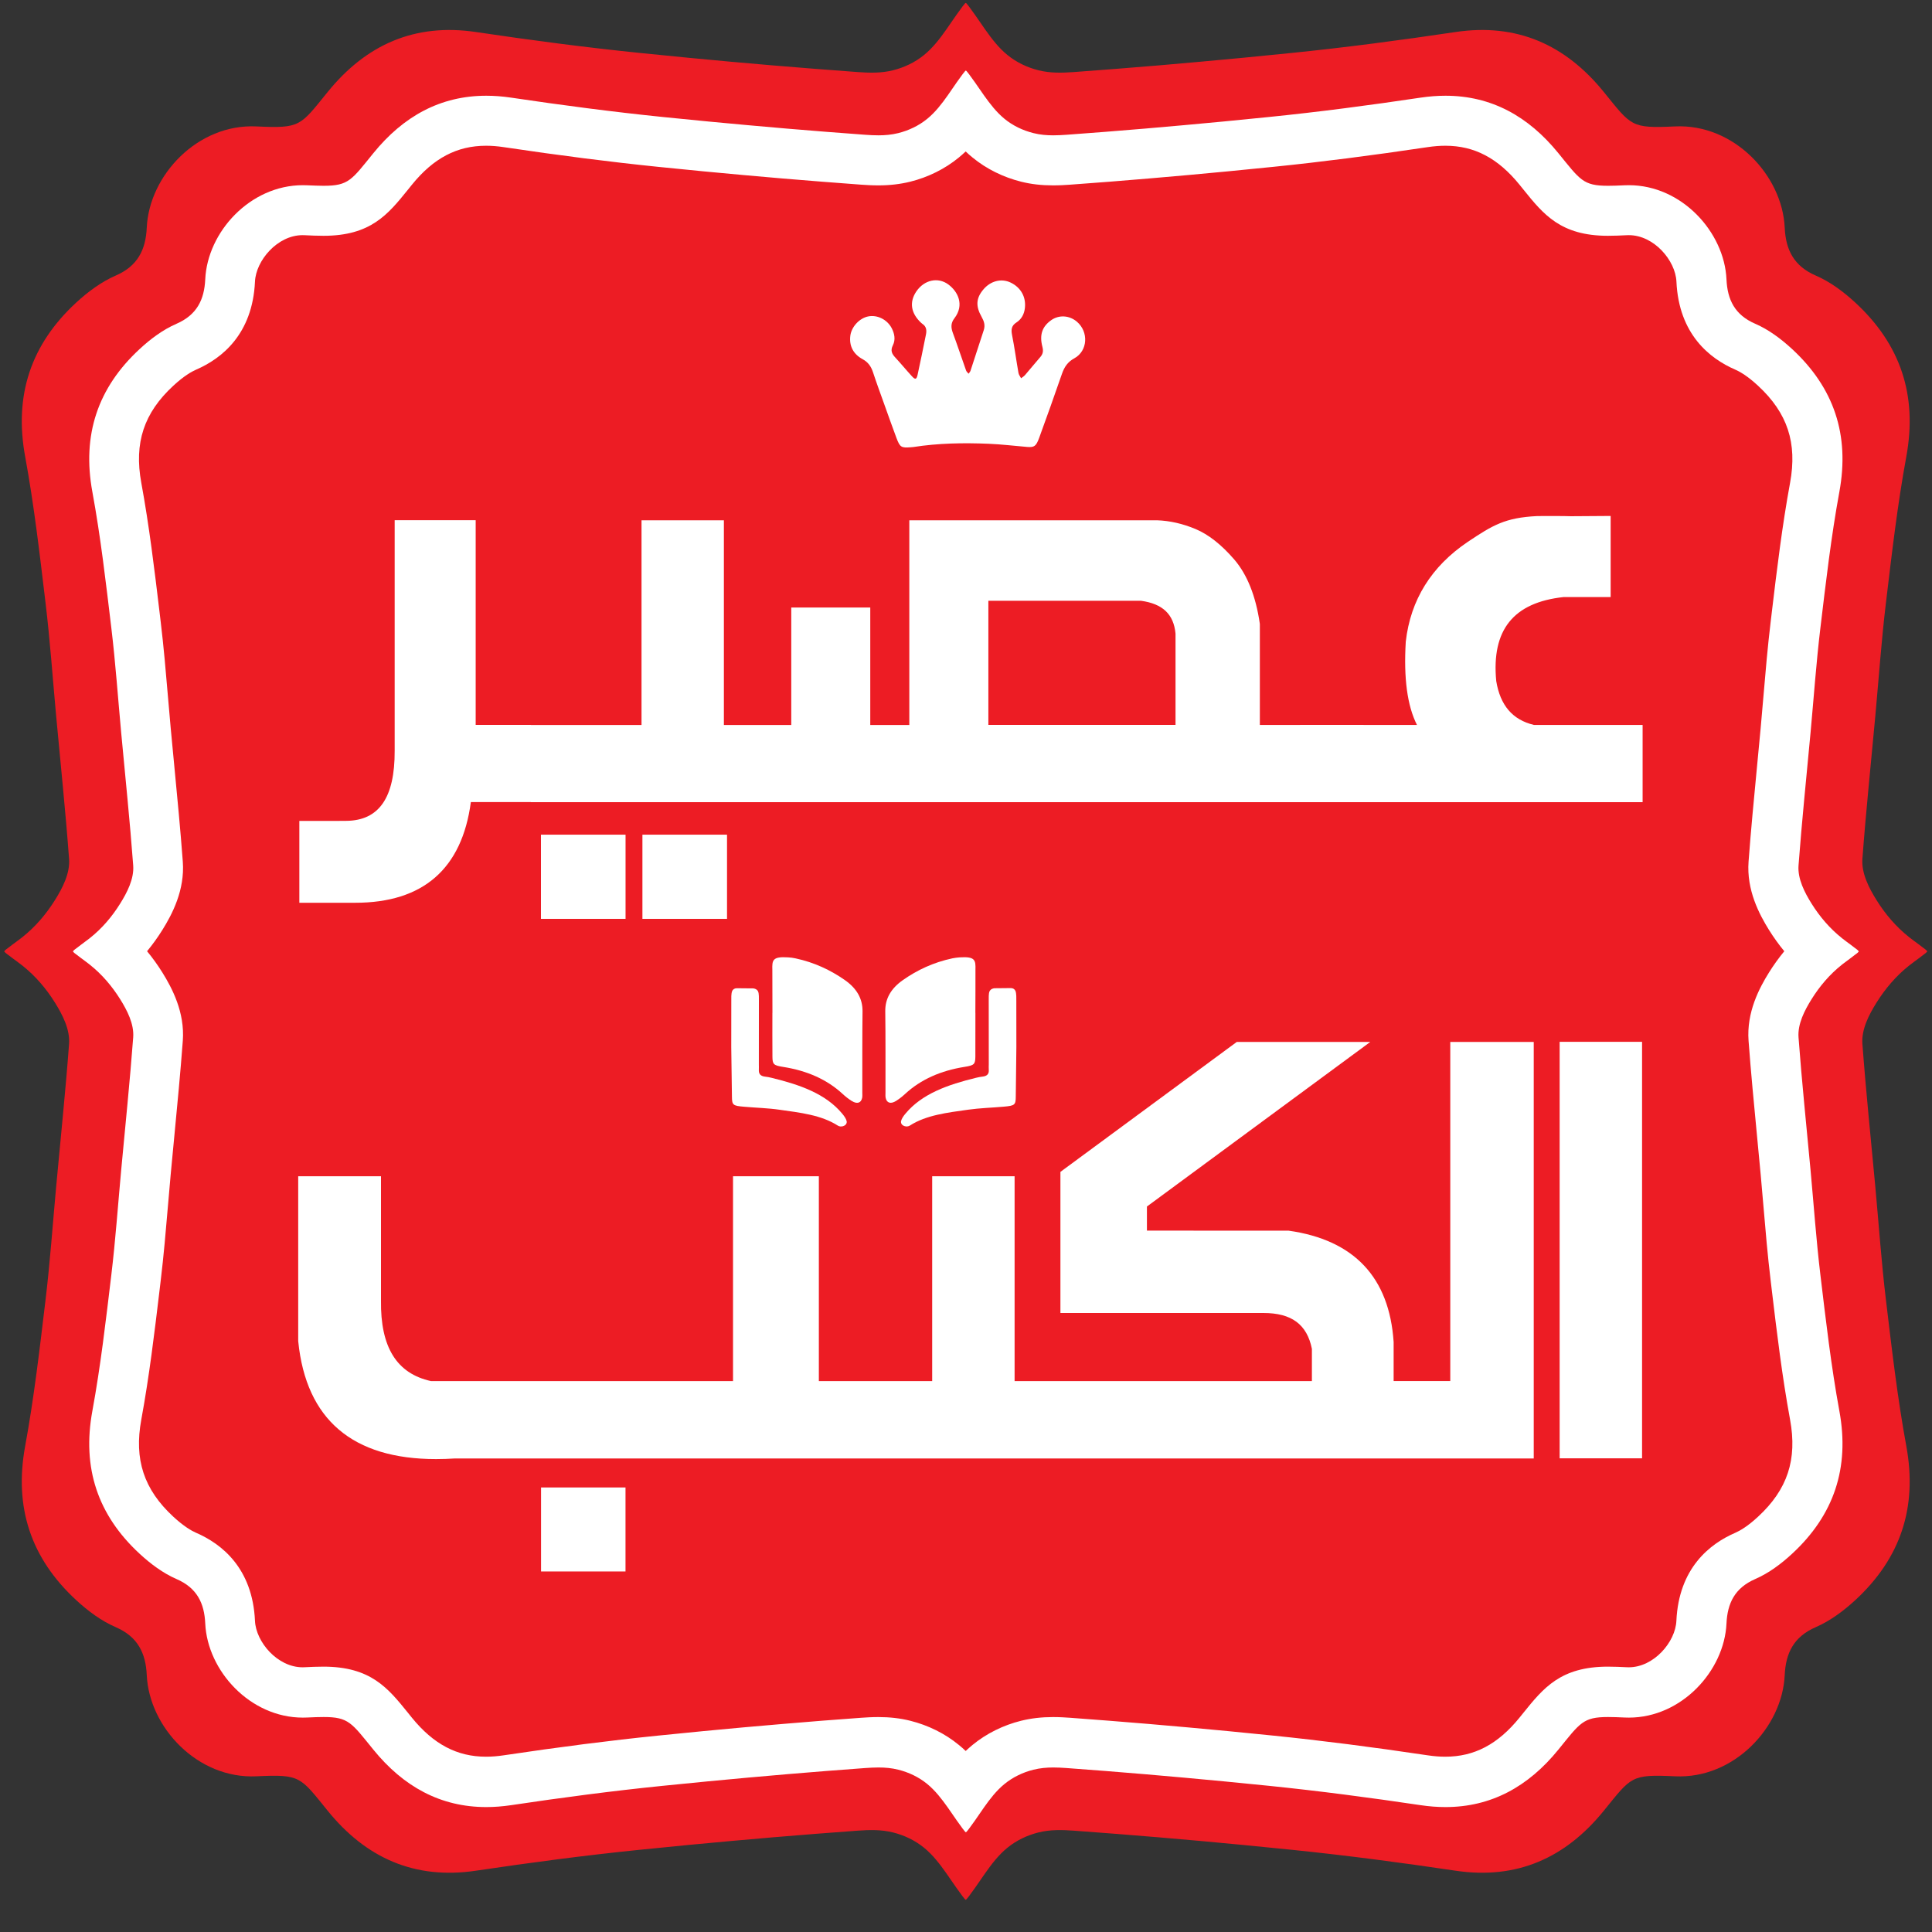 <?xml version="1.0" encoding="utf-8"?>
<!-- Generator: Adobe Illustrator 27.0.0, SVG Export Plug-In . SVG Version: 6.00 Build 0)  -->
<svg version="1.1" id="Book_Juice" xmlns="http://www.w3.org/2000/svg" xmlns:xlink="http://www.w3.org/1999/xlink" x="0px" y="0px"
	 viewBox="71 70 425 425"
	 style="enable-background:new 0 0 500 500;"
	 xml:space="preserve">
<rect x="71" y="70" width="425" height="425" fill="#333333" stroke="none"/>
<style type="text/css">
	.st0{fill:#ED1C24;}
	.st1{fill:#FFFFFF;}
</style>
<g id="XMLID_00000010278657583098217270000010153190379927392129_">
	<path id="XMLID_00000054982153204307555630000005645399980770403244_"
		  class="st0"
		  d="M494.96,279.29
		C494.96,279.28,494.96,279.28,494.96,279.29c0-0.01,0-0.01,0-0.02c0-0.01-0.01-0.02-0.02-0.02c-0.01-0.02-0.02-0.04-0.05-0.06
		c-0.19-0.27-0.59-0.51-0.84-0.71c-0.33-0.26-0.67-0.52-1.01-0.77c-0.65-0.48-1.31-0.95-1.94-1.45c-0.06-0.05-0.12-0.09-0.18-0.14
		c-2.84-2.26-5.23-5.06-7.14-8.14c-1.63-2.62-3.32-5.86-3.09-9.05c0.78-10.48,1.88-20.94,2.84-31.42
		c0.76-8.29,1.34-16.59,2.33-24.85c1.29-10.77,2.53-21.56,4.49-32.22c2.48-13.51-1.28-24.68-11.2-33.85
		c-2.57-2.38-5.54-4.6-8.72-5.97c-4.86-2.1-6.61-5.72-6.83-10.54c-0.53-11.51-11.18-22.88-24.11-22.27
		c-9.76,0.46-9.59-0.06-15.7-7.59c-8.38-10.33-19.07-15.2-32.64-13.17c-11.95,1.78-23.94,3.37-35.95,4.59
		c-3.59,0.37-7.18,0.72-10.77,1.07c-6.19,0.59-12.39,1.15-18.58,1.68c-6.2,0.52-12.4,1.01-18.6,1.46c-2.66,0.19-5.2,0.26-7.81-0.39
		c-2.49-0.62-4.86-1.75-6.85-3.38c-1.92-1.57-3.44-3.56-4.86-5.57c-0.36-0.5-4.07-5.99-4.28-5.86c0,0,0,0-0.01,0.01
		c0,0,0,0-0.01-0.01c-0.21-0.13-3.92,5.35-4.28,5.86c-1.42,2.02-2.94,4-4.86,5.57c-1.99,1.63-4.36,2.76-6.85,3.38
		c-2.61,0.65-5.16,0.58-7.81,0.39c-6.2-0.45-12.4-0.94-18.6-1.46c-6.2-0.52-12.39-1.08-18.58-1.68c-3.59-0.34-7.18-0.7-10.77-1.07
		c-12.02-1.23-24.01-2.81-35.95-4.59c-13.57-2.03-24.26,2.84-32.64,13.17c-6.11,7.52-5.93,8.05-15.7,7.59
		c-12.93-0.61-23.58,10.76-24.11,22.27c-0.22,4.82-1.97,8.44-6.83,10.54c-3.18,1.38-6.15,3.6-8.72,5.97
		c-9.92,9.17-13.68,20.34-11.2,33.85c1.96,10.66,3.2,21.45,4.49,32.22c0.99,8.26,1.57,16.57,2.33,24.85
		c0.97,10.47,2.06,20.93,2.84,31.42c0.24,3.19-1.45,6.43-3.09,9.05c-1.92,3.08-4.3,5.88-7.14,8.14c-0.06,0.05-0.12,0.09-0.18,0.14
		c-0.64,0.5-1.29,0.97-1.94,1.45c-0.34,0.25-0.68,0.51-1.01,0.77c-0.25,0.2-0.64,0.44-0.84,0.71c-0.02,0.03-0.04,0.05-0.05,0.06
		c0,0.01-0.01,0.02-0.02,0.02c0,0,0,0.01,0,0.01c0,0,0,0.01,0,0.01c0,0.01,0.01,0.02,0.02,0.02c0.01,0.02,0.02,0.04,0.05,0.06
		c0.19,0.27,0.59,0.51,0.84,0.71c0.33,0.26,0.67,0.52,1.01,0.77c0.65,0.48,1.31,0.95,1.94,1.45c0.06,0.05,0.12,0.09,0.18,0.14
		c2.84,2.26,5.23,5.06,7.14,8.14c1.63,2.62,3.32,5.86,3.09,9.05c-0.78,10.48-1.88,20.94-2.84,31.42
		c-0.76,8.29-1.34,16.59-2.33,24.85c-1.29,10.77-2.53,21.56-4.49,32.22c-2.48,13.51,1.28,24.68,11.2,33.85
		c2.57,2.38,5.54,4.6,8.72,5.97c4.86,2.1,6.61,5.72,6.83,10.54c0.53,11.51,11.18,22.88,24.11,22.27c9.76-0.46,9.59,0.06,15.7,7.59
		c8.38,10.33,19.07,15.2,32.64,13.17c11.95-1.78,23.94-3.37,35.95-4.59c3.59-0.37,7.18-0.72,10.77-1.07
		c6.19-0.59,12.39-1.15,18.58-1.68c6.2-0.52,12.4-1.01,18.6-1.46c2.66-0.19,5.2-0.26,7.81,0.39c2.49,0.62,4.86,1.75,6.85,3.38
		c1.92,1.57,3.44,3.56,4.86,5.57c0.36,0.5,4.07,5.99,4.28,5.86c0,0,0,0,0.01-0.01c0,0,0,0,0.01,0.01c0.21,0.13,3.92-5.35,4.28-5.86
		c1.42-2.02,2.94-4,4.86-5.57c1.99-1.63,4.36-2.76,6.85-3.38c2.61-0.65,5.16-0.58,7.81-0.39c6.2,0.45,12.4,0.94,18.6,1.46
		c6.2,0.52,12.39,1.08,18.58,1.68c3.59,0.34,7.18,0.7,10.77,1.07c12.02,1.23,24.01,2.81,35.95,4.59
		c13.57,2.03,24.26-2.84,32.64-13.17c6.11-7.52,5.93-8.05,15.7-7.59c12.93,0.61,23.58-10.76,24.11-22.27
		c0.22-4.82,1.97-8.44,6.83-10.54c3.18-1.38,6.15-3.6,8.72-5.97c9.92-9.17,13.68-20.34,11.2-33.85c-1.96-10.66-3.2-21.45-4.49-32.22
		c-0.99-8.26-1.57-16.57-2.33-24.85c-0.97-10.47-2.06-20.93-2.84-31.42c-0.24-3.19,1.45-6.43,3.09-9.05
		c1.92-3.08,4.3-5.88,7.14-8.14c0.06-0.05,0.12-0.09,0.18-0.14c0.64-0.5,1.29-0.97,1.94-1.45c0.34-0.25,0.68-0.51,1.01-0.77
		c0.25-0.2,0.64-0.44,0.84-0.71c0.02-0.03,0.04-0.05,0.05-0.06C494.95,279.3,494.96,279.29,494.96,279.29z"/>
	<g id="XMLID_00000172434776898841096520000008583255731104405433_">
		<path class="st1" d="M291.64,92.82L291.64,92.82L291.64,92.82 M388.96,102.06c6.37,0,11.56,2.73,16.31,8.58l0.87,1.08
			c4.39,5.44,8.18,10.15,18.57,10.15c1.36,0,2.82-0.06,4.19-0.13c0.14-0.01,0.27-0.01,0.41-0.01c5.54,0,10.26,5.58,10.47,10.21
			c0.53,11.61,7.34,16.95,12.96,19.38c1.01,0.44,2.69,1.4,4.99,3.53c6.49,6,8.66,12.59,7.05,21.36c-1.75,9.51-2.9,19.11-4.01,28.4
			l-0.26,2.19c-0.66,5.48-1.13,10.97-1.58,16.28c-0.2,2.37-0.4,4.73-0.62,7.1c-0.26,2.85-0.54,5.7-0.81,8.54
			c-0.65,6.8-1.33,13.84-1.85,20.82c-0.47,6.26,2.35,11.58,4.5,15.04c1.04,1.66,2.16,3.22,3.36,4.67c-1.2,1.45-2.32,3.01-3.36,4.67
			c-2.16,3.46-4.97,8.78-4.5,15.04c0.52,6.99,1.2,14.02,1.85,20.82c0.27,2.85,0.55,5.7,0.81,8.54c0.22,2.36,0.42,4.73,0.62,7.1
			c0.45,5.31,0.92,10.81,1.58,16.28l0.26,2.19c1.11,9.29,2.26,18.89,4.01,28.4c1.61,8.78-0.56,15.37-7.05,21.36
			c-2.3,2.13-3.99,3.09-5,3.53c-5.62,2.43-12.43,7.77-12.96,19.38c-0.21,4.62-4.93,10.21-10.47,10.21c-0.13,0-0.27,0-0.41-0.01
			c-1.37-0.07-2.83-0.13-4.19-0.13c-10.39,0-14.18,4.7-18.58,10.15l-0.87,1.08c-4.75,5.85-9.93,8.58-16.31,8.58
			c-1.22,0-2.52-0.1-3.84-0.3c-12.39-1.85-23.47-3.26-33.9-4.33c-3.36-0.34-6.71-0.67-10.07-1c-5.82-0.56-11.67-1.08-17.38-1.57
			c-5.83-0.49-11.68-0.95-17.41-1.37c-0.98-0.07-2.28-0.15-3.69-0.15c-2.53,0-4.83,0.27-7.02,0.81c-3.95,0.98-7.65,2.82-10.68,5.31
			c-0.53,0.44-1.04,0.89-1.52,1.34c-0.48-0.46-0.98-0.91-1.52-1.34c-3.03-2.49-6.72-4.32-10.68-5.31c-2.2-0.55-4.49-0.81-7.02-0.81
			c-1.41,0-2.71,0.08-3.69,0.15c-5.72,0.41-11.58,0.87-17.41,1.37c-5.71,0.48-11.56,1.01-17.38,1.57c-3.36,0.32-6.71,0.65-10.07,1
			c-10.42,1.06-21.51,2.48-33.9,4.33c-1.33,0.2-2.62,0.3-3.84,0.3c-6.37,0-11.55-2.73-16.31-8.58l-0.87-1.08
			c-4.39-5.44-8.19-10.15-18.58-10.15c-1.36,0-2.82,0.06-4.19,0.13c-0.14,0.01-0.27,0.01-0.41,0.01c-5.54,0-10.26-5.58-10.47-10.21
			c-0.53-11.61-7.34-16.95-12.96-19.38c-1.01-0.44-2.69-1.4-5-3.53c-6.49-6-8.66-12.59-7.05-21.36c1.75-9.51,2.9-19.11,4.01-28.4
			l0.26-2.19c0.66-5.48,1.13-10.97,1.58-16.28c0.2-2.37,0.4-4.73,0.62-7.1c0.26-2.85,0.54-5.7,0.81-8.54
			c0.65-6.8,1.33-13.84,1.85-20.82c0.47-6.26-2.35-11.58-4.5-15.04c-1.04-1.66-2.16-3.22-3.36-4.67c1.2-1.45,2.32-3.01,3.36-4.67
			c2.16-3.46,4.97-8.78,4.5-15.04c-0.52-6.99-1.2-14.02-1.85-20.82c-0.27-2.85-0.55-5.7-0.81-8.54c-0.22-2.36-0.42-4.73-0.62-7.1
			c-0.45-5.31-0.92-10.81-1.58-16.28l-0.26-2.19c-1.11-9.29-2.26-18.89-4.01-28.4c-1.61-8.78,0.56-15.37,7.05-21.36
			c2.3-2.13,3.99-3.09,5-3.53c5.62-2.43,12.43-7.77,12.96-19.38c0.21-4.62,4.93-10.21,10.47-10.21c0.13,0,0.27,0,0.41,0.01
			c1.37,0.07,2.83,0.13,4.19,0.13c10.39,0,14.18-4.7,18.58-10.15l0.87-1.08c4.75-5.86,9.93-8.58,16.31-8.58
			c1.22,0,2.52,0.1,3.84,0.3c12.39,1.85,23.47,3.26,33.9,4.33c3.36,0.34,6.71,0.67,10.07,1c5.82,0.56,11.67,1.08,17.38,1.57
			c5.83,0.49,11.68,0.95,17.41,1.37c0.98,0.07,2.28,0.15,3.69,0.15c2.53,0,4.83-0.27,7.02-0.81c3.95-0.98,7.65-2.82,10.68-5.31
			c0.53-0.44,1.04-0.89,1.52-1.34c0.48,0.46,0.98,0.91,1.52,1.34c3.03,2.49,6.72,4.32,10.68,5.31c2.2,0.55,4.49,0.81,7.02,0.81
			c1.41,0,2.71-0.08,3.69-0.15c5.72-0.41,11.58-0.87,17.41-1.37c5.71-0.48,11.56-1.01,17.38-1.57c3.36-0.32,6.71-0.65,10.07-1
			c10.42-1.06,21.51-2.48,33.9-4.33C386.44,102.16,387.74,102.06,388.96,102.06 M283.48,85.53
			C283.48,85.53,283.47,85.53,283.48,85.53c-0.01,0-0.01,0.01-0.01,0.01c0,0,0,0-0.01-0.01c0,0-0.01,0-0.01,0
			c-0.27,0-3.64,4.98-3.96,5.44c-1.32,1.87-2.73,3.71-4.52,5.17c-1.85,1.51-4.05,2.56-6.36,3.14c-1.46,0.36-2.91,0.49-4.36,0.49
			c-0.95,0-1.92-0.05-2.89-0.12c-5.76-0.42-11.52-0.87-17.27-1.36c-5.76-0.49-11.51-1.01-17.26-1.56c-3.33-0.32-6.67-0.65-10-0.99
			c-11.16-1.14-22.29-2.61-33.39-4.26c-1.88-0.28-3.7-0.42-5.47-0.42c-10.05,0-18.23,4.49-24.85,12.65
			c-4.77,5.88-5.42,7.16-10.91,7.16c-1.03,0-2.23-0.05-3.67-0.11c-0.31-0.01-0.62-0.02-0.93-0.02c-11.59,0-20.98,10.29-21.46,20.7
			c-0.21,4.48-1.83,7.83-6.34,9.79c-2.95,1.28-5.71,3.34-8.09,5.55c-9.21,8.51-12.71,18.89-10.4,31.43
			c1.82,9.9,2.97,19.92,4.17,29.92c0.92,7.67,1.46,15.39,2.17,23.08c0.9,9.72,1.92,19.44,2.64,29.17c0.22,2.96-1.35,5.97-2.87,8.4
			c-1.78,2.86-3.99,5.46-6.64,7.56c-0.05,0.04-0.11,0.09-0.16,0.13c-0.59,0.46-1.2,0.9-1.8,1.35c-0.32,0.23-0.63,0.47-0.94,0.72
			c-0.23,0.18-0.6,0.41-0.78,0.66c-0.02,0.02-0.04,0.04-0.04,0.06c0,0.01-0.01,0.01-0.02,0.02c0,0,0,0.01,0,0.01c0,0,0,0.01,0,0.01
			c0,0.01,0.01,0.01,0.02,0.02c0.01,0.02,0.02,0.03,0.04,0.06c0.18,0.25,0.55,0.48,0.78,0.66c0.31,0.25,0.62,0.48,0.94,0.72
			c0.6,0.45,1.21,0.88,1.8,1.35c0.05,0.04,0.11,0.09,0.16,0.13c2.64,2.1,4.85,4.7,6.64,7.56c1.52,2.43,3.09,5.44,2.87,8.4
			c-0.73,9.74-1.74,19.45-2.64,29.17c-0.71,7.7-1.25,15.41-2.17,23.08c-1.2,10-2.35,20.02-4.17,29.92
			c-2.31,12.55,1.19,22.92,10.4,31.43c2.39,2.21,5.14,4.27,8.09,5.55c4.52,1.95,6.14,5.31,6.34,9.79
			c0.48,10.41,9.87,20.7,21.46,20.7c0.31,0,0.62-0.01,0.93-0.02c1.43-0.07,2.64-0.11,3.67-0.11c5.49,0,6.13,1.28,10.91,7.16
			c6.62,8.16,14.79,12.65,24.85,12.65c1.76,0,3.58-0.14,5.47-0.42c11.1-1.66,22.23-3.13,33.39-4.26c3.33-0.34,6.67-0.67,10-0.99
			c5.75-0.55,11.5-1.07,17.26-1.56c5.76-0.49,11.51-0.94,17.27-1.36c0.98-0.07,1.94-0.12,2.89-0.12c1.46,0,2.9,0.12,4.36,0.49
			c2.31,0.58,4.51,1.62,6.36,3.14c1.78,1.46,3.19,3.3,4.52,5.17c0.33,0.46,3.7,5.44,3.96,5.44c0,0,0.01,0,0.01,0c0,0,0,0,0.01-0.01
			c0,0,0,0,0.01,0.01c0,0,0.01,0,0.01,0c0.27,0,3.64-4.98,3.96-5.44c1.32-1.87,2.73-3.71,4.52-5.17c1.85-1.51,4.05-2.56,6.36-3.14
			c1.46-0.36,2.91-0.49,4.36-0.49c0.95,0,1.92,0.05,2.89,0.12c5.76,0.42,11.52,0.87,17.27,1.36c5.76,0.49,11.51,1.01,17.26,1.56
			c3.33,0.32,6.67,0.65,10,0.99c11.16,1.14,22.29,2.61,33.39,4.26c1.88,0.28,3.7,0.42,5.47,0.42c10.05,0,18.23-4.49,24.85-12.65
			c4.77-5.88,5.42-7.16,10.91-7.16c1.03,0,2.23,0.04,3.67,0.11c0.31,0.01,0.62,0.02,0.93,0.02c11.59,0,20.98-10.29,21.46-20.7
			c0.21-4.48,1.83-7.83,6.34-9.79c2.95-1.28,5.71-3.34,8.09-5.55c9.21-8.51,12.71-18.89,10.4-31.43c-1.82-9.9-2.97-19.92-4.17-29.92
			c-0.92-7.67-1.46-15.39-2.17-23.08c-0.9-9.72-1.92-19.44-2.64-29.17c-0.22-2.96,1.35-5.97,2.87-8.4c1.78-2.86,3.99-5.46,6.64-7.56
			c0.05-0.04,0.11-0.09,0.16-0.13c0.59-0.46,1.2-0.9,1.8-1.35c0.32-0.23,0.63-0.47,0.94-0.72c0.23-0.18,0.6-0.41,0.78-0.66
			c0.02-0.02,0.04-0.04,0.04-0.06c0-0.01,0.01-0.01,0.02-0.02c0,0,0-0.01,0-0.01c0,0,0-0.01,0-0.01c0-0.01-0.01-0.01-0.02-0.02
			c-0.01-0.02-0.02-0.03-0.04-0.06c-0.18-0.25-0.55-0.48-0.78-0.66c-0.31-0.25-0.62-0.48-0.94-0.72c-0.6-0.45-1.21-0.88-1.8-1.35
			c-0.05-0.04-0.11-0.09-0.16-0.13c-2.64-2.1-4.85-4.7-6.64-7.56c-1.52-2.43-3.09-5.44-2.87-8.4c0.73-9.74,1.74-19.45,2.64-29.17
			c0.71-7.7,1.25-15.41,2.17-23.08c1.2-10,2.35-20.02,4.17-29.92c2.31-12.55-1.19-22.92-10.4-31.43c-2.39-2.21-5.14-4.27-8.09-5.55
			c-4.52-1.95-6.14-5.31-6.34-9.79c-0.48-10.41-9.87-20.7-21.46-20.7c-0.31,0-0.62,0.01-0.93,0.02c-1.43,0.07-2.64,0.11-3.67,0.11
			c-5.49,0-6.13-1.28-10.91-7.16c-6.62-8.16-14.79-12.65-24.85-12.65c-1.76,0-3.58,0.14-5.47,0.42c-11.1,1.66-22.23,3.13-33.39,4.26
			c-3.33,0.34-6.67,0.67-10,0.99c-5.75,0.55-11.5,1.07-17.26,1.56c-5.76,0.49-11.51,0.94-17.27,1.36c-0.98,0.07-1.94,0.12-2.89,0.12
			c-1.46,0-2.9-0.12-4.36-0.49c-2.31-0.58-4.51-1.62-6.36-3.14c-1.78-1.46-3.19-3.3-4.52-5.17
			C287.12,90.51,283.74,85.53,283.48,85.53L283.48,85.53z"/>
	</g>
	<g id="XMLID_00000034083781342744201180000014669485194986643370_">
		
			<rect id="XMLID_00000036933067740694025950000013109103446768992658_" x="414.09" y="299.18" class="st1" width="18.13" height="91.62"/>
		
			<rect id="XMLID_00000155827396722665269980000009685960271723619505_" x="190.02" y="397.21" class="st1" width="18.58" height="18.48"/>
		<path id="XMLID_00000116936035912023322470000008388705736227173507_" class="st1" d="M390.03,373.8h-12.46l0-8.58
			c-0.94-14.23-8.71-22.47-23.11-24.5l-31.16-0.01v-5.3l49.14-36.21h-29.37l-38.8,28.59v31.04h44.5c0.05,0,0.11,0,0.16,0
			c6.19,0,9.58,2.51,10.66,7.89v7.09h-65.4v-45.06h-18.13v45.06h-24.93v-45.06h-18.88v45.06H165.8
			c-7.53-1.66-11.13-7.45-10.99-17.72v-27.34H136.6v36.21l0.01,0.15c1.74,17.17,11.96,25.86,30.32,25.86c1.36,0,2.76-0.05,4.21-0.14
			h237.25v-91.62h-18.36V373.8z"/>
		
			<rect id="XMLID_00000013873963470920384760000005864715541700188305_" x="212.32" y="253.61" class="st1" width="18.61" height="18.52"/>
		
			<rect id="XMLID_00000052097254209693942140000003269698570619664778_" x="190" y="253.61" class="st1" width="18.61" height="18.52"/>
		<path id="XMLID_00000036219586659142613520000015446276805505894281_" class="st1" d="M408.4,229.46
			c-4.69-1.12-7.39-4.32-8.26-9.65c-1.07-11.24,3.78-17.28,14.82-18.47h10.35v-17.84l-8.74,0.06c-0.45-0.02-0.9-0.03-1.36-0.03
			l-1.1-0.01c-2.2-0.01-4.41-0.02-5.04,0.01c-6.97,0.35-9.69,1.99-15.19,5.67c-8.01,5.4-12.6,12.76-13.64,21.96
			c-0.48,8.05,0.33,14.08,2.46,18.31h-11.74v-0.01h-13.98v0.01h-8.84v-22.14l-0.02-0.21c-0.88-6.02-2.77-10.74-5.61-14.04
			c-2.81-3.26-5.68-5.52-8.53-6.71c-2.8-1.17-5.63-1.82-8.48-1.92h-54.47v45.03h-8.59v-25.84h-17.38v25.84h-14.82v-45.03h-18.12
			v45.03h-24.31v-0.02h-12.17v-45.03h-17.82v50.73c0.04,10.33-3.45,15.37-10.69,15.41l-1.48,0.01v0h-8.8v18.01h12.29
			c14.92,0,23.48-7.45,25.44-22.15h13.2v0.02h244.56v-16.99H408.4z M329.58,229.46h-41.16v-27.3H322c4.77,0.66,7.19,2.96,7.59,7.22
			V229.46z"/>
		<path id="XMLID_00000158020819035102384600000002478436309202797720_" class="st1" d="M260.77,149.02
			c1.16,0.63,1.84,1.55,2.27,2.86c0.79,2.4,1.66,4.76,2.51,7.13c0.87,2.44,1.74,4.88,2.64,7.3c0.78,2.08,1.06,2.24,3.14,2.08
			c0.19-0.01,0.38-0.02,0.57-0.05c5.51-0.86,11.05-0.95,16.6-0.72c2.83,0.12,5.65,0.46,8.48,0.7c1.53,0.11,1.94-0.14,2.62-2.01
			c1.7-4.67,3.38-9.35,5-14.05c0.54-1.56,1.28-2.65,2.73-3.44c2.97-1.62,3.19-5.83,0.56-8.06c-1.67-1.41-3.95-1.54-5.66-0.32
			c-1.98,1.41-2.61,3.23-1.92,5.86c0.24,0.91,0.12,1.58-0.47,2.25c-1.13,1.3-2.22,2.64-3.34,3.94c-0.25,0.29-0.58,0.49-0.88,0.72
			c-0.2-0.39-0.51-0.76-0.58-1.19c-0.49-2.77-0.86-5.57-1.41-8.33c-0.25-1.27-0.09-2.08,0.97-2.76c1.08-0.69,1.71-1.8,1.86-3.2
			c0.26-2.42-0.9-4.49-3.12-5.56c-2.05-0.99-4.44-0.39-6.03,1.52c-1.58,1.88-1.73,3.62-0.38,6.01c0.53,0.94,0.83,1.83,0.48,2.91
			c-0.97,2.98-1.94,5.97-2.92,8.95c-0.08,0.24-0.28,0.44-0.42,0.65c-0.19-0.23-0.45-0.43-0.55-0.7c-0.98-2.76-1.9-5.54-2.92-8.29
			c-0.44-1.2-0.45-2.17,0.36-3.22c2.23-2.92,0.77-5.86-1.34-7.42c-2.29-1.69-5.3-1.02-7.04,1.52c-1.59,2.34-1.23,4.78,1.03,6.9
			c0.1,0.09,0.19,0.18,0.3,0.25c0.84,0.54,0.98,1.37,0.78,2.33c-0.6,2.96-1.19,5.92-1.84,8.86c-0.23,1.05-0.52,1.12-1.23,0.35
			c-1.25-1.36-2.43-2.8-3.69-4.16c-0.74-0.8-1.1-1.51-0.51-2.69c0.61-1.22,0.36-2.55-0.27-3.76c-1-1.9-3.18-2.98-5.18-2.57
			c-1.92,0.39-3.67,2.28-3.92,4.25C257.78,146.06,258.66,147.87,260.77,149.02z"/>
		<path id="XMLID_00000000217338615372191130000010212969996545877640_" class="st1" d="M282.12,280.6
			c-0.55,0.04-1.1,0.11-1.64,0.22c-4.15,0.89-7.7,2.56-10.85,4.77c-2.63,1.84-3.92,4.09-3.89,6.86c0.08,5.96,0.04,11.93,0.05,17.89
			c0,0.39-0.04,0.79,0.04,1.18c0.23,1.12,1.12,1.4,2.29,0.66c0.73-0.46,1.39-0.99,2-1.55c3.45-3.18,7.83-5.11,13.07-5.94
			c2.13-0.34,2.35-0.58,2.37-2.27c0.02-3.21,0.01-6.41,0.01-9.62c0,0-0.01,0-0.01,0c0-3.15,0.04-6.26,0.02-9.45
			C285.63,281.23,285.56,280.38,282.12,280.6z"/>
		<path id="XMLID_00000062168981995347828130000002669913650914575783_" class="st1" d="M287.14,306.83
			c-0.47,0.05-0.93,0.14-1.38,0.25c-6.28,1.53-11.93,3.52-15.57,7.89c-0.43,0.51-0.85,1.09-0.98,1.67c-0.03,0.13-0.02,0.27,0.02,0.4
			c0.17,0.66,1.24,0.99,1.91,0.57c3.65-2.35,8.31-2.85,12.84-3.5c2.56-0.36,5.19-0.43,7.78-0.66c2.5-0.22,2.68-0.37,2.69-2.29
			l0.13-10.81c0-3.38,0.01-6.76-0.01-10.13c0-0.62,0.04-1.67-0.19-2.23c-0.18-0.41-0.55-0.63-1.03-0.63c-0.64,0-1.29,0.01-1.93,0.02
			c-0.39,0-0.78,0.01-1.18,0.01c-0.18,0-0.36-0.01-0.54,0.01c-0.18,0.03-0.35,0.08-0.5,0.15c-0.26,0.13-0.42,0.32-0.53,0.54
			c-0.21,0.45-0.17,1.51-0.17,2.02c0,4.67,0.01,9.35,0.01,14.02c0,0.39-0.03,0.79,0,1.18C288.58,306.14,288.26,306.71,287.14,306.83
			z"/>
		<path id="XMLID_00000031927329118070122580000006379669721416383162_" class="st1" d="M256.84,285.59
			c-3.15-2.2-6.7-3.88-10.85-4.77c-0.54-0.12-1.09-0.19-1.64-0.22c-3.44-0.22-3.51,0.63-3.45,2.76c-0.01,3.19,0.02,6.3,0.02,9.45
			c0,0-0.01,0-0.01,0c0,3.21-0.02,6.41,0.01,9.62c0.01,1.69,0.24,1.94,2.37,2.27c5.24,0.83,9.62,2.75,13.07,5.94
			c0.6,0.56,1.27,1.09,2,1.55c1.17,0.73,2.05,0.46,2.29-0.66c0.08-0.38,0.04-0.79,0.04-1.18c0.01-5.96-0.02-11.93,0.05-17.89
			C260.76,289.68,259.47,287.43,256.84,285.59z"/>
		<path id="XMLID_00000084531102344689725260000018272093361458070661_" class="st1" d="M232.01,311.17
			c0.01,1.93,0.19,2.08,2.69,2.29c2.59,0.23,5.22,0.29,7.78,0.66c4.53,0.64,9.19,1.15,12.84,3.5c0.67,0.42,1.73,0.08,1.91-0.57
			c0.04-0.14,0.05-0.27,0.02-0.4c-0.13-0.59-0.56-1.16-0.98-1.67c-3.64-4.38-9.28-6.36-15.57-7.89c-0.45-0.11-0.91-0.2-1.38-0.25
			c-1.11-0.12-1.43-0.69-1.39-1.5c0.02-0.39,0-0.79,0-1.18c0-4.67,0.01-9.35,0.01-14.02c0-0.51,0.04-1.57-0.17-2.02
			c-0.1-0.22-0.26-0.41-0.53-0.54c-0.15-0.07-0.32-0.13-0.5-0.15c-0.18-0.03-0.36-0.01-0.54-0.01c-0.39,0-0.78-0.01-1.18-0.01
			c-0.64-0.01-1.29-0.02-1.93-0.02c-0.47,0-0.85,0.21-1.03,0.63c-0.24,0.56-0.19,1.61-0.19,2.23c-0.01,3.38-0.01,6.76-0.01,10.13
			L232.01,311.17z"/>
	</g>
</g>
</svg>
